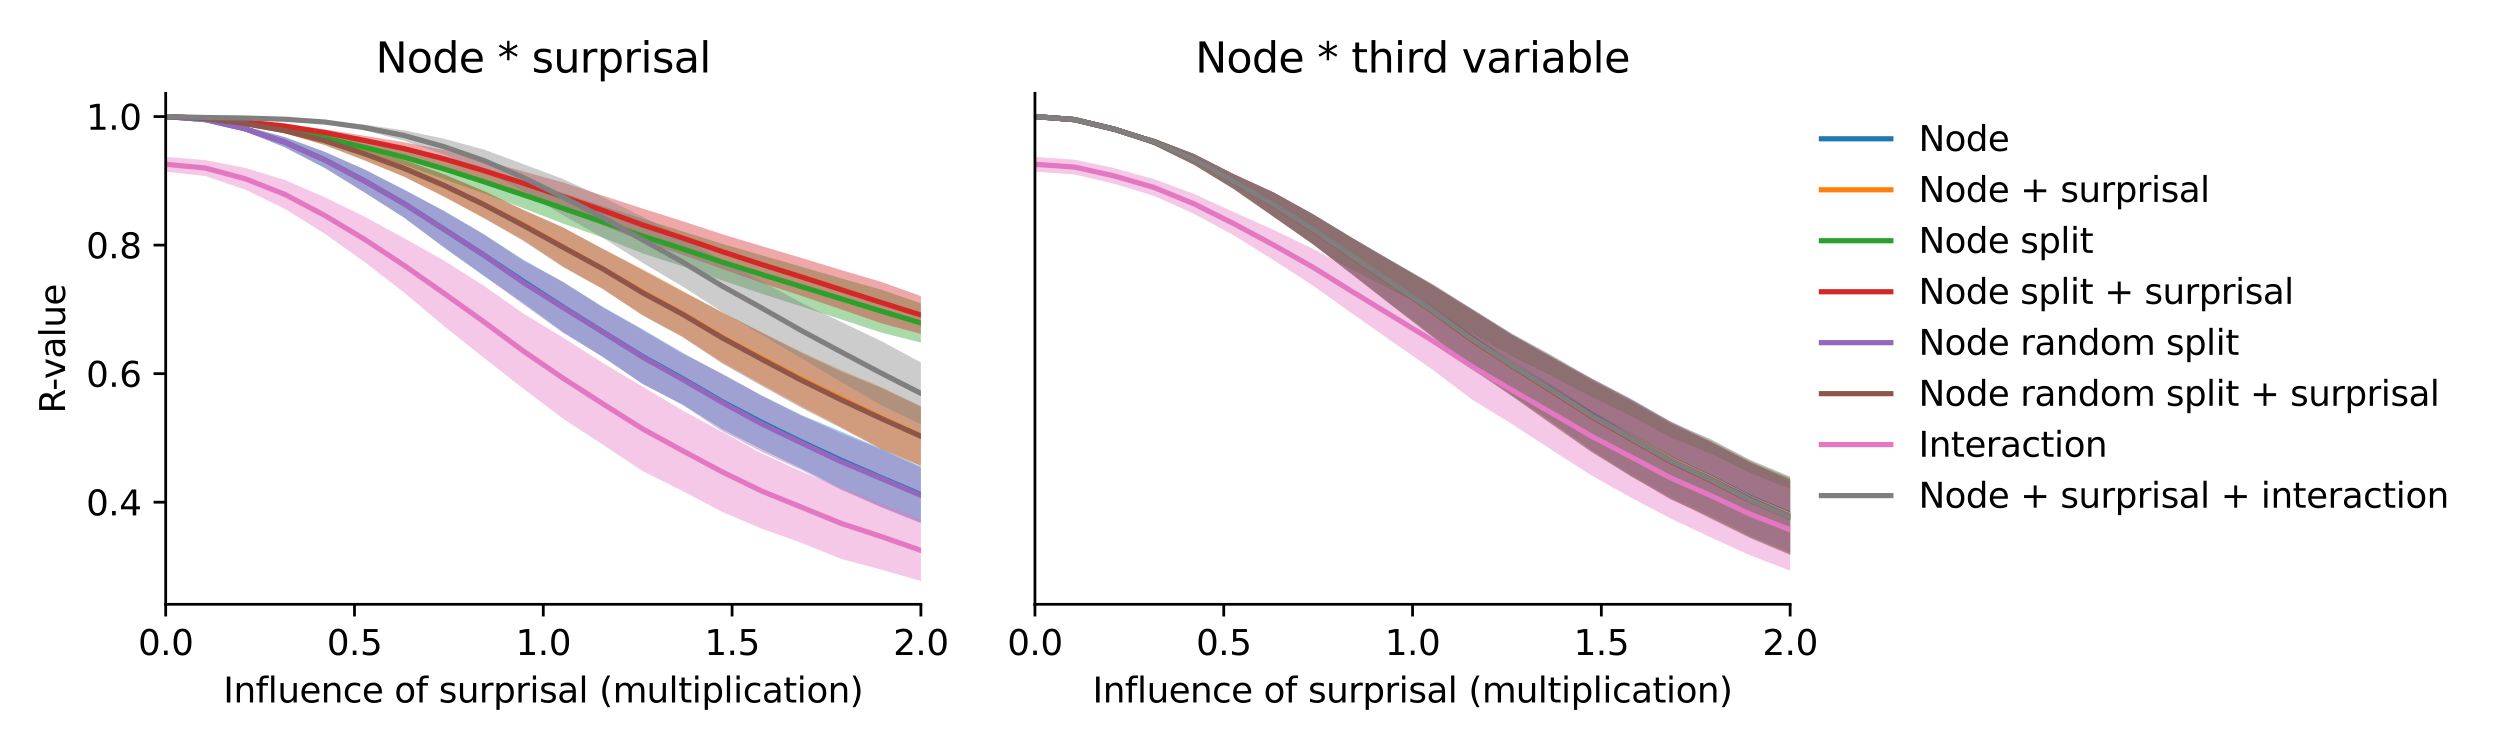 <?xml version="1.0" encoding="utf-8" standalone="no"?>
<!DOCTYPE svg PUBLIC "-//W3C//DTD SVG 1.1//EN"
  "http://www.w3.org/Graphics/SVG/1.1/DTD/svg11.dtd">
<svg xmlns:xlink="http://www.w3.org/1999/xlink" width="720pt" height="216pt" viewBox="0 0 720 216" xmlns="http://www.w3.org/2000/svg" version="1.1">
 <defs>
  <style type="text/css">*{stroke-linejoin: round; stroke-linecap: butt}</style>
 </defs>
 <g id="figure_1">
  <g id="patch_1">
   <path d="M 0 216 
L 720 216 
L 720 0 
L 0 0 
z
" style="fill: #ffffff"/>
  </g>
  <g id="axes_1">
   <g id="patch_2">
    <path d="M 47.72 174.04 
L 265.215 174.04 
L 265.215 26.88 
L 47.72 26.88 
z
" style="fill: #ffffff"/>
   </g>
   <g id="PolyCollection_1">
    <path d="M 47.72 33.569 
L 47.72 33.569 
L 59.167 34.631 
L 70.614 37.827 
L 82.061 42.418 
L 93.508 48.34 
L 104.956 55.369 
L 116.403 62.701 
L 127.85 71.299 
L 139.297 79.437 
L 150.744 87.294 
L 162.191 95.678 
L 173.638 102.835 
L 185.085 110.544 
L 196.532 116.477 
L 207.979 123.581 
L 219.427 129.435 
L 230.874 134.984 
L 242.321 140.848 
L 253.768 145.932 
L 265.215 150.58 
L 265.215 134.323 
L 265.215 134.323 
L 253.768 129.198 
L 242.321 124.317 
L 230.874 119.543 
L 219.427 113.896 
L 207.979 107.769 
L 196.532 101.544 
L 185.085 94.826 
L 173.638 88.404 
L 162.191 81.212 
L 150.744 74.803 
L 139.297 67.428 
L 127.85 60.699 
L 116.403 54.61 
L 104.956 48.79 
L 93.508 43.708 
L 82.061 39.494 
L 70.614 36.397 
L 59.167 34.268 
L 47.72 33.569 
z
" clip-path="url(#pba4faa1ea0)" style="fill: #1f77b4; fill-opacity: 0.4"/>
   </g>
   <g id="PolyCollection_2">
    <path d="M 47.72 33.569 
L 47.72 33.569 
L 59.167 34.268 
L 70.614 35.968 
L 82.061 38.393 
L 93.508 41.777 
L 104.956 46.131 
L 116.403 50.899 
L 127.85 56.711 
L 139.297 62.778 
L 150.744 69.112 
L 162.191 76.754 
L 173.638 83.252 
L 185.085 90.716 
L 196.532 96.975 
L 207.979 104.328 
L 219.427 110.722 
L 230.874 117.011 
L 242.321 123.043 
L 253.768 129.197 
L 265.215 134.206 
L 265.215 116.954 
L 265.215 116.954 
L 253.768 111.459 
L 242.321 106.598 
L 230.874 101.394 
L 219.427 95.719 
L 207.979 89.952 
L 196.532 83.697 
L 185.085 77.519 
L 173.638 71.686 
L 162.191 65.491 
L 150.744 60.428 
L 139.297 54.951 
L 127.85 50.176 
L 116.403 46.028 
L 104.956 42.348 
L 93.508 39.213 
L 82.061 36.853 
L 70.614 35.226 
L 59.167 34.023 
L 47.72 33.569 
z
" clip-path="url(#pba4faa1ea0)" style="fill: #ff7f0e; fill-opacity: 0.4"/>
   </g>
   <g id="PolyCollection_3">
    <path d="M 47.72 33.569 
L 47.72 33.569 
L 59.167 34.382 
L 70.614 35.924 
L 82.061 38.08 
L 93.508 40.861 
L 104.956 44.104 
L 116.403 47.505 
L 127.85 51.611 
L 139.297 55.695 
L 150.744 59.975 
L 162.191 64.399 
L 173.638 68.448 
L 185.085 72.984 
L 196.532 76.683 
L 207.979 80.754 
L 219.427 84.625 
L 230.874 88.285 
L 242.321 91.993 
L 253.768 95.778 
L 265.215 98.676 
L 265.215 87.348 
L 265.215 87.348 
L 253.768 83.416 
L 242.321 80.19 
L 230.874 76.85 
L 219.427 73.527 
L 207.979 70.215 
L 196.532 66.628 
L 185.085 62.994 
L 173.638 59.368 
L 162.191 55.611 
L 150.744 52.268 
L 139.297 48.944 
L 127.85 45.664 
L 116.403 43.035 
L 104.956 40.776 
L 93.508 38.532 
L 82.061 36.38 
L 70.614 35.158 
L 59.167 34.141 
L 47.72 33.569 
z
" clip-path="url(#pba4faa1ea0)" style="fill: #2ca02c; fill-opacity: 0.4"/>
   </g>
   <g id="PolyCollection_4">
    <path d="M 47.72 33.57 
L 47.72 33.57 
L 59.167 34.226 
L 70.614 35.379 
L 82.061 36.943 
L 93.508 39.13 
L 104.956 41.796 
L 116.403 44.647 
L 127.85 48.304 
L 139.297 52.032 
L 150.744 56.158 
L 162.191 60.768 
L 173.638 64.886 
L 185.085 69.515 
L 196.532 73.39 
L 207.979 77.472 
L 219.427 81.494 
L 230.874 85.243 
L 242.321 89.13 
L 253.768 93.09 
L 265.215 96.18 
L 265.215 85.272 
L 265.215 85.272 
L 253.768 81.172 
L 242.321 77.798 
L 230.874 74.311 
L 219.427 70.902 
L 207.979 67.449 
L 196.532 63.694 
L 185.085 60.069 
L 173.638 56.355 
L 162.191 52.545 
L 150.744 49.366 
L 139.297 46.248 
L 127.85 43.202 
L 116.403 40.976 
L 104.956 39.103 
L 93.508 37.239 
L 82.061 35.669 
L 70.614 34.79 
L 59.167 34.012 
L 47.72 33.57 
z
" clip-path="url(#pba4faa1ea0)" style="fill: #d62728; fill-opacity: 0.4"/>
   </g>
   <g id="PolyCollection_5">
    <path d="M 47.72 33.569 
L 47.72 33.569 
L 59.167 34.633 
L 70.614 37.81 
L 82.061 42.469 
L 93.508 48.396 
L 104.956 55.44 
L 116.403 62.697 
L 127.85 71.165 
L 139.297 79.337 
L 150.744 87.687 
L 162.191 95.887 
L 173.638 102.763 
L 185.085 110.614 
L 196.532 116.61 
L 207.979 124.18 
L 219.427 130.163 
L 230.874 135.414 
L 242.321 141.129 
L 253.768 146.139 
L 265.215 150.678 
L 265.215 134.67 
L 265.215 134.67 
L 253.768 129.452 
L 242.321 124.865 
L 230.874 119.784 
L 219.427 114.059 
L 207.979 107.606 
L 196.532 101.889 
L 185.085 95.103 
L 173.638 88.525 
L 162.191 81.265 
L 150.744 75.099 
L 139.297 67.493 
L 127.85 60.825 
L 116.403 54.71 
L 104.956 48.808 
L 93.508 43.764 
L 82.061 39.514 
L 70.614 36.416 
L 59.167 34.269 
L 47.72 33.569 
z
" clip-path="url(#pba4faa1ea0)" style="fill: #9467bd; fill-opacity: 0.4"/>
   </g>
   <g id="PolyCollection_6">
    <path d="M 47.72 33.57 
L 47.72 33.57 
L 59.167 34.269 
L 70.614 35.961 
L 82.061 38.403 
L 93.508 41.803 
L 104.956 46.212 
L 116.403 50.92 
L 127.85 56.57 
L 139.297 62.788 
L 150.744 69.406 
L 162.191 76.955 
L 173.638 83.235 
L 185.085 90.889 
L 196.532 97.041 
L 207.979 104.672 
L 219.427 111.155 
L 230.874 117.477 
L 242.321 123.34 
L 253.768 129.387 
L 265.215 134.165 
L 265.215 117.138 
L 265.215 117.138 
L 253.768 111.678 
L 242.321 107.027 
L 230.874 101.632 
L 219.427 95.829 
L 207.979 89.917 
L 196.532 83.927 
L 185.085 77.783 
L 173.638 71.68 
L 162.191 65.53 
L 150.744 60.483 
L 139.297 55.017 
L 127.85 50.197 
L 116.403 46.089 
L 104.956 42.362 
L 93.508 39.218 
L 82.061 36.877 
L 70.614 35.242 
L 59.167 34.025 
L 47.72 33.57 
z
" clip-path="url(#pba4faa1ea0)" style="fill: #8c564b; fill-opacity: 0.4"/>
   </g>
   <g id="PolyCollection_7">
    <path d="M 47.72 45.189 
L 47.72 49.448 
L 59.167 50.706 
L 70.614 54.607 
L 82.061 60.149 
L 93.508 67.291 
L 104.956 75.437 
L 116.403 84.273 
L 127.85 93.912 
L 139.297 103.003 
L 150.744 111.959 
L 162.191 120.616 
L 173.638 128.08 
L 185.085 135.682 
L 196.532 141.386 
L 207.979 147.403 
L 219.427 152.275 
L 230.874 156.364 
L 242.321 160.998 
L 253.768 164.022 
L 265.215 167.351 
L 265.215 149.691 
L 265.215 149.691 
L 253.768 145.008 
L 242.321 140.527 
L 230.874 135.827 
L 219.427 130.647 
L 207.979 124.395 
L 196.532 118.178 
L 185.085 111.372 
L 173.638 104.543 
L 162.191 97.276 
L 150.744 90.296 
L 139.297 82.281 
L 127.85 75.017 
L 116.403 68.623 
L 104.956 62.373 
L 93.508 56.8 
L 82.061 51.844 
L 70.614 48.366 
L 59.167 46.111 
L 47.72 45.189 
z
" clip-path="url(#pba4faa1ea0)" style="fill: #e377c2; fill-opacity: 0.4"/>
   </g>
   <g id="PolyCollection_8">
    <path d="M 47.72 33.569 
L 47.72 33.57 
L 59.167 33.877 
L 70.614 34.031 
L 82.061 34.512 
L 93.508 35.506 
L 104.956 37.573 
L 116.403 40.527 
L 127.85 44.537 
L 139.297 49.394 
L 150.744 54.996 
L 162.191 61.994 
L 173.638 68.489 
L 185.085 75.714 
L 196.532 82.494 
L 207.979 89.845 
L 219.427 96.467 
L 230.874 103.245 
L 242.321 110.041 
L 253.768 116.714 
L 265.215 122.197 
L 265.215 104.394 
L 265.215 104.394 
L 253.768 98.203 
L 242.321 92.761 
L 230.874 87.263 
L 219.427 81.001 
L 207.979 74.944 
L 196.532 68.379 
L 185.085 62.459 
L 173.638 56.8 
L 162.191 51.573 
L 150.744 47.281 
L 139.297 43.053 
L 127.85 39.958 
L 116.403 37.544 
L 104.956 35.916 
L 93.508 34.786 
L 82.061 34.168 
L 70.614 33.951 
L 59.167 33.808 
L 47.72 33.569 
z
" clip-path="url(#pba4faa1ea0)" style="fill: #7f7f7f; fill-opacity: 0.4"/>
   </g>
   <g id="matplotlib.axis_1">
    <g id="xtick_1">
     <g id="line2d_1">
      <defs>
       <path id="m313b453e1c" d="M 0 0 
L 0 3.5 
" style="stroke: #000000; stroke-width: 0.8"/>
      </defs>
      <g>
       <use xlink:href="#m313b453e1c" x="47.72" y="174.04" style="stroke: #000000; stroke-width: 0.8"/>
      </g>
     </g>
     <g id="text_1">
      <!-- 0.0 -->
      <g transform="translate(39.768 188.638)scale(0.1 -0.1)">
       <defs>
        <path id="DejaVuSans-30" d="M 2034 4250 
Q 1547 4250 1301 3770 
Q 1056 3291 1056 2328 
Q 1056 1369 1301 889 
Q 1547 409 2034 409 
Q 2525 409 2770 889 
Q 3016 1369 3016 2328 
Q 3016 3291 2770 3770 
Q 2525 4250 2034 4250 
z
M 2034 4750 
Q 2819 4750 3233 4129 
Q 3647 3509 3647 2328 
Q 3647 1150 3233 529 
Q 2819 -91 2034 -91 
Q 1250 -91 836 529 
Q 422 1150 422 2328 
Q 422 3509 836 4129 
Q 1250 4750 2034 4750 
z
" transform="scale(0.016)"/>
        <path id="DejaVuSans-2e" d="M 684 794 
L 1344 794 
L 1344 0 
L 684 0 
L 684 794 
z
" transform="scale(0.016)"/>
       </defs>
       <use xlink:href="#DejaVuSans-30"/>
       <use xlink:href="#DejaVuSans-2e" x="63.623"/>
       <use xlink:href="#DejaVuSans-30" x="95.41"/>
      </g>
     </g>
    </g>
    <g id="xtick_2">
     <g id="line2d_2">
      <g>
       <use xlink:href="#m313b453e1c" x="102.094" y="174.04" style="stroke: #000000; stroke-width: 0.8"/>
      </g>
     </g>
     <g id="text_2">
      <!-- 0.5 -->
      <g transform="translate(94.142 188.638)scale(0.1 -0.1)">
       <defs>
        <path id="DejaVuSans-35" d="M 691 4666 
L 3169 4666 
L 3169 4134 
L 1269 4134 
L 1269 2991 
Q 1406 3038 1543 3061 
Q 1681 3084 1819 3084 
Q 2600 3084 3056 2656 
Q 3513 2228 3513 1497 
Q 3513 744 3044 326 
Q 2575 -91 1722 -91 
Q 1428 -91 1123 -41 
Q 819 9 494 109 
L 494 744 
Q 775 591 1075 516 
Q 1375 441 1709 441 
Q 2250 441 2565 725 
Q 2881 1009 2881 1497 
Q 2881 1984 2565 2268 
Q 2250 2553 1709 2553 
Q 1456 2553 1204 2497 
Q 953 2441 691 2322 
L 691 4666 
z
" transform="scale(0.016)"/>
       </defs>
       <use xlink:href="#DejaVuSans-30"/>
       <use xlink:href="#DejaVuSans-2e" x="63.623"/>
       <use xlink:href="#DejaVuSans-35" x="95.41"/>
      </g>
     </g>
    </g>
    <g id="xtick_3">
     <g id="line2d_3">
      <g>
       <use xlink:href="#m313b453e1c" x="156.468" y="174.04" style="stroke: #000000; stroke-width: 0.8"/>
      </g>
     </g>
     <g id="text_3">
      <!-- 1.0 -->
      <g transform="translate(148.516 188.638)scale(0.1 -0.1)">
       <defs>
        <path id="DejaVuSans-31" d="M 794 531 
L 1825 531 
L 1825 4091 
L 703 3866 
L 703 4441 
L 1819 4666 
L 2450 4666 
L 2450 531 
L 3481 531 
L 3481 0 
L 794 0 
L 794 531 
z
" transform="scale(0.016)"/>
       </defs>
       <use xlink:href="#DejaVuSans-31"/>
       <use xlink:href="#DejaVuSans-2e" x="63.623"/>
       <use xlink:href="#DejaVuSans-30" x="95.41"/>
      </g>
     </g>
    </g>
    <g id="xtick_4">
     <g id="line2d_4">
      <g>
       <use xlink:href="#m313b453e1c" x="210.841" y="174.04" style="stroke: #000000; stroke-width: 0.8"/>
      </g>
     </g>
     <g id="text_4">
      <!-- 1.5 -->
      <g transform="translate(202.89 188.638)scale(0.1 -0.1)">
       <use xlink:href="#DejaVuSans-31"/>
       <use xlink:href="#DejaVuSans-2e" x="63.623"/>
       <use xlink:href="#DejaVuSans-35" x="95.41"/>
      </g>
     </g>
    </g>
    <g id="xtick_5">
     <g id="line2d_5">
      <g>
       <use xlink:href="#m313b453e1c" x="265.215" y="174.04" style="stroke: #000000; stroke-width: 0.8"/>
      </g>
     </g>
     <g id="text_5">
      <!-- 2.0 -->
      <g transform="translate(257.263 188.638)scale(0.1 -0.1)">
       <defs>
        <path id="DejaVuSans-32" d="M 1228 531 
L 3431 531 
L 3431 0 
L 469 0 
L 469 531 
Q 828 903 1448 1529 
Q 2069 2156 2228 2338 
Q 2531 2678 2651 2914 
Q 2772 3150 2772 3378 
Q 2772 3750 2511 3984 
Q 2250 4219 1831 4219 
Q 1534 4219 1204 4116 
Q 875 4013 500 3803 
L 500 4441 
Q 881 4594 1212 4672 
Q 1544 4750 1819 4750 
Q 2544 4750 2975 4387 
Q 3406 4025 3406 3419 
Q 3406 3131 3298 2873 
Q 3191 2616 2906 2266 
Q 2828 2175 2409 1742 
Q 1991 1309 1228 531 
z
" transform="scale(0.016)"/>
       </defs>
       <use xlink:href="#DejaVuSans-32"/>
       <use xlink:href="#DejaVuSans-2e" x="63.623"/>
       <use xlink:href="#DejaVuSans-30" x="95.41"/>
      </g>
     </g>
    </g>
    <g id="text_6">
     <!-- Influence of surprisal (multiplication) -->
     <g transform="translate(64.321 202.317)scale(0.1 -0.1)">
      <defs>
       <path id="DejaVuSans-49" d="M 628 4666 
L 1259 4666 
L 1259 0 
L 628 0 
L 628 4666 
z
" transform="scale(0.016)"/>
       <path id="DejaVuSans-6e" d="M 3513 2113 
L 3513 0 
L 2938 0 
L 2938 2094 
Q 2938 2591 2744 2837 
Q 2550 3084 2163 3084 
Q 1697 3084 1428 2787 
Q 1159 2491 1159 1978 
L 1159 0 
L 581 0 
L 581 3500 
L 1159 3500 
L 1159 2956 
Q 1366 3272 1645 3428 
Q 1925 3584 2291 3584 
Q 2894 3584 3203 3211 
Q 3513 2838 3513 2113 
z
" transform="scale(0.016)"/>
       <path id="DejaVuSans-66" d="M 2375 4863 
L 2375 4384 
L 1825 4384 
Q 1516 4384 1395 4259 
Q 1275 4134 1275 3809 
L 1275 3500 
L 2222 3500 
L 2222 3053 
L 1275 3053 
L 1275 0 
L 697 0 
L 697 3053 
L 147 3053 
L 147 3500 
L 697 3500 
L 697 3744 
Q 697 4328 969 4595 
Q 1241 4863 1831 4863 
L 2375 4863 
z
" transform="scale(0.016)"/>
       <path id="DejaVuSans-6c" d="M 603 4863 
L 1178 4863 
L 1178 0 
L 603 0 
L 603 4863 
z
" transform="scale(0.016)"/>
       <path id="DejaVuSans-75" d="M 544 1381 
L 544 3500 
L 1119 3500 
L 1119 1403 
Q 1119 906 1312 657 
Q 1506 409 1894 409 
Q 2359 409 2629 706 
Q 2900 1003 2900 1516 
L 2900 3500 
L 3475 3500 
L 3475 0 
L 2900 0 
L 2900 538 
Q 2691 219 2414 64 
Q 2138 -91 1772 -91 
Q 1169 -91 856 284 
Q 544 659 544 1381 
z
M 1991 3584 
L 1991 3584 
z
" transform="scale(0.016)"/>
       <path id="DejaVuSans-65" d="M 3597 1894 
L 3597 1613 
L 953 1613 
Q 991 1019 1311 708 
Q 1631 397 2203 397 
Q 2534 397 2845 478 
Q 3156 559 3463 722 
L 3463 178 
Q 3153 47 2828 -22 
Q 2503 -91 2169 -91 
Q 1331 -91 842 396 
Q 353 884 353 1716 
Q 353 2575 817 3079 
Q 1281 3584 2069 3584 
Q 2775 3584 3186 3129 
Q 3597 2675 3597 1894 
z
M 3022 2063 
Q 3016 2534 2758 2815 
Q 2500 3097 2075 3097 
Q 1594 3097 1305 2825 
Q 1016 2553 972 2059 
L 3022 2063 
z
" transform="scale(0.016)"/>
       <path id="DejaVuSans-63" d="M 3122 3366 
L 3122 2828 
Q 2878 2963 2633 3030 
Q 2388 3097 2138 3097 
Q 1578 3097 1268 2742 
Q 959 2388 959 1747 
Q 959 1106 1268 751 
Q 1578 397 2138 397 
Q 2388 397 2633 464 
Q 2878 531 3122 666 
L 3122 134 
Q 2881 22 2623 -34 
Q 2366 -91 2075 -91 
Q 1284 -91 818 406 
Q 353 903 353 1747 
Q 353 2603 823 3093 
Q 1294 3584 2113 3584 
Q 2378 3584 2631 3529 
Q 2884 3475 3122 3366 
z
" transform="scale(0.016)"/>
       <path id="DejaVuSans-20" transform="scale(0.016)"/>
       <path id="DejaVuSans-6f" d="M 1959 3097 
Q 1497 3097 1228 2736 
Q 959 2375 959 1747 
Q 959 1119 1226 758 
Q 1494 397 1959 397 
Q 2419 397 2687 759 
Q 2956 1122 2956 1747 
Q 2956 2369 2687 2733 
Q 2419 3097 1959 3097 
z
M 1959 3584 
Q 2709 3584 3137 3096 
Q 3566 2609 3566 1747 
Q 3566 888 3137 398 
Q 2709 -91 1959 -91 
Q 1206 -91 779 398 
Q 353 888 353 1747 
Q 353 2609 779 3096 
Q 1206 3584 1959 3584 
z
" transform="scale(0.016)"/>
       <path id="DejaVuSans-73" d="M 2834 3397 
L 2834 2853 
Q 2591 2978 2328 3040 
Q 2066 3103 1784 3103 
Q 1356 3103 1142 2972 
Q 928 2841 928 2578 
Q 928 2378 1081 2264 
Q 1234 2150 1697 2047 
L 1894 2003 
Q 2506 1872 2764 1633 
Q 3022 1394 3022 966 
Q 3022 478 2636 193 
Q 2250 -91 1575 -91 
Q 1294 -91 989 -36 
Q 684 19 347 128 
L 347 722 
Q 666 556 975 473 
Q 1284 391 1588 391 
Q 1994 391 2212 530 
Q 2431 669 2431 922 
Q 2431 1156 2273 1281 
Q 2116 1406 1581 1522 
L 1381 1569 
Q 847 1681 609 1914 
Q 372 2147 372 2553 
Q 372 3047 722 3315 
Q 1072 3584 1716 3584 
Q 2034 3584 2315 3537 
Q 2597 3491 2834 3397 
z
" transform="scale(0.016)"/>
       <path id="DejaVuSans-72" d="M 2631 2963 
Q 2534 3019 2420 3045 
Q 2306 3072 2169 3072 
Q 1681 3072 1420 2755 
Q 1159 2438 1159 1844 
L 1159 0 
L 581 0 
L 581 3500 
L 1159 3500 
L 1159 2956 
Q 1341 3275 1631 3429 
Q 1922 3584 2338 3584 
Q 2397 3584 2469 3576 
Q 2541 3569 2628 3553 
L 2631 2963 
z
" transform="scale(0.016)"/>
       <path id="DejaVuSans-70" d="M 1159 525 
L 1159 -1331 
L 581 -1331 
L 581 3500 
L 1159 3500 
L 1159 2969 
Q 1341 3281 1617 3432 
Q 1894 3584 2278 3584 
Q 2916 3584 3314 3078 
Q 3713 2572 3713 1747 
Q 3713 922 3314 415 
Q 2916 -91 2278 -91 
Q 1894 -91 1617 61 
Q 1341 213 1159 525 
z
M 3116 1747 
Q 3116 2381 2855 2742 
Q 2594 3103 2138 3103 
Q 1681 3103 1420 2742 
Q 1159 2381 1159 1747 
Q 1159 1113 1420 752 
Q 1681 391 2138 391 
Q 2594 391 2855 752 
Q 3116 1113 3116 1747 
z
" transform="scale(0.016)"/>
       <path id="DejaVuSans-69" d="M 603 3500 
L 1178 3500 
L 1178 0 
L 603 0 
L 603 3500 
z
M 603 4863 
L 1178 4863 
L 1178 4134 
L 603 4134 
L 603 4863 
z
" transform="scale(0.016)"/>
       <path id="DejaVuSans-61" d="M 2194 1759 
Q 1497 1759 1228 1600 
Q 959 1441 959 1056 
Q 959 750 1161 570 
Q 1363 391 1709 391 
Q 2188 391 2477 730 
Q 2766 1069 2766 1631 
L 2766 1759 
L 2194 1759 
z
M 3341 1997 
L 3341 0 
L 2766 0 
L 2766 531 
Q 2569 213 2275 61 
Q 1981 -91 1556 -91 
Q 1019 -91 701 211 
Q 384 513 384 1019 
Q 384 1609 779 1909 
Q 1175 2209 1959 2209 
L 2766 2209 
L 2766 2266 
Q 2766 2663 2505 2880 
Q 2244 3097 1772 3097 
Q 1472 3097 1187 3025 
Q 903 2953 641 2809 
L 641 3341 
Q 956 3463 1253 3523 
Q 1550 3584 1831 3584 
Q 2591 3584 2966 3190 
Q 3341 2797 3341 1997 
z
" transform="scale(0.016)"/>
       <path id="DejaVuSans-28" d="M 1984 4856 
Q 1566 4138 1362 3434 
Q 1159 2731 1159 2009 
Q 1159 1288 1364 580 
Q 1569 -128 1984 -844 
L 1484 -844 
Q 1016 -109 783 600 
Q 550 1309 550 2009 
Q 550 2706 781 3412 
Q 1013 4119 1484 4856 
L 1984 4856 
z
" transform="scale(0.016)"/>
       <path id="DejaVuSans-6d" d="M 3328 2828 
Q 3544 3216 3844 3400 
Q 4144 3584 4550 3584 
Q 5097 3584 5394 3201 
Q 5691 2819 5691 2113 
L 5691 0 
L 5113 0 
L 5113 2094 
Q 5113 2597 4934 2840 
Q 4756 3084 4391 3084 
Q 3944 3084 3684 2787 
Q 3425 2491 3425 1978 
L 3425 0 
L 2847 0 
L 2847 2094 
Q 2847 2600 2669 2842 
Q 2491 3084 2119 3084 
Q 1678 3084 1418 2786 
Q 1159 2488 1159 1978 
L 1159 0 
L 581 0 
L 581 3500 
L 1159 3500 
L 1159 2956 
Q 1356 3278 1631 3431 
Q 1906 3584 2284 3584 
Q 2666 3584 2933 3390 
Q 3200 3197 3328 2828 
z
" transform="scale(0.016)"/>
       <path id="DejaVuSans-74" d="M 1172 4494 
L 1172 3500 
L 2356 3500 
L 2356 3053 
L 1172 3053 
L 1172 1153 
Q 1172 725 1289 603 
Q 1406 481 1766 481 
L 2356 481 
L 2356 0 
L 1766 0 
Q 1100 0 847 248 
Q 594 497 594 1153 
L 594 3053 
L 172 3053 
L 172 3500 
L 594 3500 
L 594 4494 
L 1172 4494 
z
" transform="scale(0.016)"/>
       <path id="DejaVuSans-29" d="M 513 4856 
L 1013 4856 
Q 1481 4119 1714 3412 
Q 1947 2706 1947 2009 
Q 1947 1309 1714 600 
Q 1481 -109 1013 -844 
L 513 -844 
Q 928 -128 1133 580 
Q 1338 1288 1338 2009 
Q 1338 2731 1133 3434 
Q 928 4138 513 4856 
z
" transform="scale(0.016)"/>
      </defs>
      <use xlink:href="#DejaVuSans-49"/>
      <use xlink:href="#DejaVuSans-6e" x="29.492"/>
      <use xlink:href="#DejaVuSans-66" x="92.871"/>
      <use xlink:href="#DejaVuSans-6c" x="128.076"/>
      <use xlink:href="#DejaVuSans-75" x="155.859"/>
      <use xlink:href="#DejaVuSans-65" x="219.238"/>
      <use xlink:href="#DejaVuSans-6e" x="280.762"/>
      <use xlink:href="#DejaVuSans-63" x="344.141"/>
      <use xlink:href="#DejaVuSans-65" x="399.121"/>
      <use xlink:href="#DejaVuSans-20" x="460.645"/>
      <use xlink:href="#DejaVuSans-6f" x="492.432"/>
      <use xlink:href="#DejaVuSans-66" x="553.613"/>
      <use xlink:href="#DejaVuSans-20" x="588.818"/>
      <use xlink:href="#DejaVuSans-73" x="620.605"/>
      <use xlink:href="#DejaVuSans-75" x="672.705"/>
      <use xlink:href="#DejaVuSans-72" x="736.084"/>
      <use xlink:href="#DejaVuSans-70" x="777.197"/>
      <use xlink:href="#DejaVuSans-72" x="840.674"/>
      <use xlink:href="#DejaVuSans-69" x="881.787"/>
      <use xlink:href="#DejaVuSans-73" x="909.57"/>
      <use xlink:href="#DejaVuSans-61" x="961.67"/>
      <use xlink:href="#DejaVuSans-6c" x="1022.949"/>
      <use xlink:href="#DejaVuSans-20" x="1050.732"/>
      <use xlink:href="#DejaVuSans-28" x="1082.52"/>
      <use xlink:href="#DejaVuSans-6d" x="1121.533"/>
      <use xlink:href="#DejaVuSans-75" x="1218.945"/>
      <use xlink:href="#DejaVuSans-6c" x="1282.324"/>
      <use xlink:href="#DejaVuSans-74" x="1310.107"/>
      <use xlink:href="#DejaVuSans-69" x="1349.316"/>
      <use xlink:href="#DejaVuSans-70" x="1377.1"/>
      <use xlink:href="#DejaVuSans-6c" x="1440.576"/>
      <use xlink:href="#DejaVuSans-69" x="1468.359"/>
      <use xlink:href="#DejaVuSans-63" x="1496.143"/>
      <use xlink:href="#DejaVuSans-61" x="1551.123"/>
      <use xlink:href="#DejaVuSans-74" x="1612.402"/>
      <use xlink:href="#DejaVuSans-69" x="1651.611"/>
      <use xlink:href="#DejaVuSans-6f" x="1679.395"/>
      <use xlink:href="#DejaVuSans-6e" x="1740.576"/>
      <use xlink:href="#DejaVuSans-29" x="1803.955"/>
     </g>
    </g>
   </g>
   <g id="matplotlib.axis_2">
    <g id="ytick_1">
     <g id="line2d_6">
      <defs>
       <path id="m709d5e0644" d="M 0 0 
L -3.5 0 
" style="stroke: #000000; stroke-width: 0.8"/>
      </defs>
      <g>
       <use xlink:href="#m709d5e0644" x="47.72" y="144.632" style="stroke: #000000; stroke-width: 0.8"/>
      </g>
     </g>
     <g id="text_7">
      <!-- 0.4 -->
      <g transform="translate(24.817 148.431)scale(0.1 -0.1)">
       <defs>
        <path id="DejaVuSans-34" d="M 2419 4116 
L 825 1625 
L 2419 1625 
L 2419 4116 
z
M 2253 4666 
L 3047 4666 
L 3047 1625 
L 3713 1625 
L 3713 1100 
L 3047 1100 
L 3047 0 
L 2419 0 
L 2419 1100 
L 313 1100 
L 313 1709 
L 2253 4666 
z
" transform="scale(0.016)"/>
       </defs>
       <use xlink:href="#DejaVuSans-30"/>
       <use xlink:href="#DejaVuSans-2e" x="63.623"/>
       <use xlink:href="#DejaVuSans-34" x="95.41"/>
      </g>
     </g>
    </g>
    <g id="ytick_2">
     <g id="line2d_7">
      <g>
       <use xlink:href="#m709d5e0644" x="47.72" y="107.611" style="stroke: #000000; stroke-width: 0.8"/>
      </g>
     </g>
     <g id="text_8">
      <!-- 0.6 -->
      <g transform="translate(24.817 111.41)scale(0.1 -0.1)">
       <defs>
        <path id="DejaVuSans-36" d="M 2113 2584 
Q 1688 2584 1439 2293 
Q 1191 2003 1191 1497 
Q 1191 994 1439 701 
Q 1688 409 2113 409 
Q 2538 409 2786 701 
Q 3034 994 3034 1497 
Q 3034 2003 2786 2293 
Q 2538 2584 2113 2584 
z
M 3366 4563 
L 3366 3988 
Q 3128 4100 2886 4159 
Q 2644 4219 2406 4219 
Q 1781 4219 1451 3797 
Q 1122 3375 1075 2522 
Q 1259 2794 1537 2939 
Q 1816 3084 2150 3084 
Q 2853 3084 3261 2657 
Q 3669 2231 3669 1497 
Q 3669 778 3244 343 
Q 2819 -91 2113 -91 
Q 1303 -91 875 529 
Q 447 1150 447 2328 
Q 447 3434 972 4092 
Q 1497 4750 2381 4750 
Q 2619 4750 2861 4703 
Q 3103 4656 3366 4563 
z
" transform="scale(0.016)"/>
       </defs>
       <use xlink:href="#DejaVuSans-30"/>
       <use xlink:href="#DejaVuSans-2e" x="63.623"/>
       <use xlink:href="#DejaVuSans-36" x="95.41"/>
      </g>
     </g>
    </g>
    <g id="ytick_3">
     <g id="line2d_8">
      <g>
       <use xlink:href="#m709d5e0644" x="47.72" y="70.59" style="stroke: #000000; stroke-width: 0.8"/>
      </g>
     </g>
     <g id="text_9">
      <!-- 0.8 -->
      <g transform="translate(24.817 74.389)scale(0.1 -0.1)">
       <defs>
        <path id="DejaVuSans-38" d="M 2034 2216 
Q 1584 2216 1326 1975 
Q 1069 1734 1069 1313 
Q 1069 891 1326 650 
Q 1584 409 2034 409 
Q 2484 409 2743 651 
Q 3003 894 3003 1313 
Q 3003 1734 2745 1975 
Q 2488 2216 2034 2216 
z
M 1403 2484 
Q 997 2584 770 2862 
Q 544 3141 544 3541 
Q 544 4100 942 4425 
Q 1341 4750 2034 4750 
Q 2731 4750 3128 4425 
Q 3525 4100 3525 3541 
Q 3525 3141 3298 2862 
Q 3072 2584 2669 2484 
Q 3125 2378 3379 2068 
Q 3634 1759 3634 1313 
Q 3634 634 3220 271 
Q 2806 -91 2034 -91 
Q 1263 -91 848 271 
Q 434 634 434 1313 
Q 434 1759 690 2068 
Q 947 2378 1403 2484 
z
M 1172 3481 
Q 1172 3119 1398 2916 
Q 1625 2713 2034 2713 
Q 2441 2713 2670 2916 
Q 2900 3119 2900 3481 
Q 2900 3844 2670 4047 
Q 2441 4250 2034 4250 
Q 1625 4250 1398 4047 
Q 1172 3844 1172 3481 
z
" transform="scale(0.016)"/>
       </defs>
       <use xlink:href="#DejaVuSans-30"/>
       <use xlink:href="#DejaVuSans-2e" x="63.623"/>
       <use xlink:href="#DejaVuSans-38" x="95.41"/>
      </g>
     </g>
    </g>
    <g id="ytick_4">
     <g id="line2d_9">
      <g>
       <use xlink:href="#m709d5e0644" x="47.72" y="33.569" style="stroke: #000000; stroke-width: 0.8"/>
      </g>
     </g>
     <g id="text_10">
      <!-- 1.0 -->
      <g transform="translate(24.817 37.368)scale(0.1 -0.1)">
       <use xlink:href="#DejaVuSans-31"/>
       <use xlink:href="#DejaVuSans-2e" x="63.623"/>
       <use xlink:href="#DejaVuSans-30" x="95.41"/>
      </g>
     </g>
    </g>
    <g id="text_11">
     <!-- R-value -->
     <g transform="translate(18.737 119.065)rotate(-90)scale(0.1 -0.1)">
      <defs>
       <path id="DejaVuSans-52" d="M 2841 2188 
Q 3044 2119 3236 1894 
Q 3428 1669 3622 1275 
L 4263 0 
L 3584 0 
L 2988 1197 
Q 2756 1666 2539 1819 
Q 2322 1972 1947 1972 
L 1259 1972 
L 1259 0 
L 628 0 
L 628 4666 
L 2053 4666 
Q 2853 4666 3247 4331 
Q 3641 3997 3641 3322 
Q 3641 2881 3436 2590 
Q 3231 2300 2841 2188 
z
M 1259 4147 
L 1259 2491 
L 2053 2491 
Q 2509 2491 2742 2702 
Q 2975 2913 2975 3322 
Q 2975 3731 2742 3939 
Q 2509 4147 2053 4147 
L 1259 4147 
z
" transform="scale(0.016)"/>
       <path id="DejaVuSans-2d" d="M 313 2009 
L 1997 2009 
L 1997 1497 
L 313 1497 
L 313 2009 
z
" transform="scale(0.016)"/>
       <path id="DejaVuSans-76" d="M 191 3500 
L 800 3500 
L 1894 563 
L 2988 3500 
L 3597 3500 
L 2284 0 
L 1503 0 
L 191 3500 
z
" transform="scale(0.016)"/>
      </defs>
      <use xlink:href="#DejaVuSans-52"/>
      <use xlink:href="#DejaVuSans-2d" x="65.482"/>
      <use xlink:href="#DejaVuSans-76" x="98.941"/>
      <use xlink:href="#DejaVuSans-61" x="158.121"/>
      <use xlink:href="#DejaVuSans-6c" x="219.4"/>
      <use xlink:href="#DejaVuSans-75" x="247.184"/>
      <use xlink:href="#DejaVuSans-65" x="310.562"/>
     </g>
    </g>
   </g>
   <g id="line2d_10">
    <path d="M 47.72 33.569 
L 59.167 34.45 
L 70.614 37.112 
L 82.061 40.956 
L 93.508 46.024 
L 104.956 52.079 
L 116.403 58.656 
L 127.85 65.999 
L 139.297 73.432 
L 150.744 81.049 
L 162.191 88.445 
L 173.638 95.619 
L 185.085 102.685 
L 196.532 109.011 
L 207.979 115.675 
L 219.427 121.665 
L 230.874 127.263 
L 242.321 132.582 
L 253.768 137.565 
L 265.215 142.452 
" clip-path="url(#pba4faa1ea0)" style="fill: none; stroke: #1f77b4; stroke-width: 1.5; stroke-linecap: square"/>
   </g>
   <g id="line2d_11">
    <path d="M 47.72 33.569 
L 59.167 34.146 
L 70.614 35.597 
L 82.061 37.623 
L 93.508 40.495 
L 104.956 44.239 
L 116.403 48.463 
L 127.85 53.444 
L 139.297 58.864 
L 150.744 64.77 
L 162.191 71.122 
L 173.638 77.469 
L 185.085 84.117 
L 196.532 90.336 
L 207.979 97.14 
L 219.427 103.221 
L 230.874 109.202 
L 242.321 114.82 
L 253.768 120.328 
L 265.215 125.58 
" clip-path="url(#pba4faa1ea0)" style="fill: none; stroke: #ff7f0e; stroke-width: 1.5; stroke-linecap: square"/>
   </g>
   <g id="line2d_12">
    <path d="M 47.72 33.569 
L 59.167 34.262 
L 70.614 35.541 
L 82.061 37.23 
L 93.508 39.696 
L 104.956 42.44 
L 116.403 45.27 
L 127.85 48.638 
L 139.297 52.32 
L 150.744 56.122 
L 162.191 60.005 
L 173.638 63.908 
L 185.085 67.989 
L 196.532 71.655 
L 207.979 75.484 
L 219.427 79.076 
L 230.874 82.568 
L 242.321 86.091 
L 253.768 89.597 
L 265.215 93.012 
" clip-path="url(#pba4faa1ea0)" style="fill: none; stroke: #2ca02c; stroke-width: 1.5; stroke-linecap: square"/>
   </g>
   <g id="line2d_13">
    <path d="M 47.72 33.57 
L 59.167 34.119 
L 70.614 35.084 
L 82.061 36.306 
L 93.508 38.184 
L 104.956 40.449 
L 116.403 42.812 
L 127.85 45.753 
L 139.297 49.14 
L 150.744 52.762 
L 162.191 56.657 
L 173.638 60.62 
L 185.085 64.792 
L 196.532 68.542 
L 207.979 72.46 
L 219.427 76.198 
L 230.874 79.777 
L 242.321 83.464 
L 253.768 87.131 
L 265.215 90.726 
" clip-path="url(#pba4faa1ea0)" style="fill: none; stroke: #d62728; stroke-width: 1.5; stroke-linecap: square"/>
   </g>
   <g id="line2d_14">
    <path d="M 47.72 33.569 
L 59.167 34.451 
L 70.614 37.113 
L 82.061 40.991 
L 93.508 46.08 
L 104.956 52.124 
L 116.403 58.704 
L 127.85 65.995 
L 139.297 73.415 
L 150.744 81.393 
L 162.191 88.576 
L 173.638 95.644 
L 185.085 102.858 
L 196.532 109.249 
L 207.979 115.893 
L 219.427 122.111 
L 230.874 127.599 
L 242.321 132.997 
L 253.768 137.795 
L 265.215 142.674 
" clip-path="url(#pba4faa1ea0)" style="fill: none; stroke: #9467bd; stroke-width: 1.5; stroke-linecap: square"/>
   </g>
   <g id="line2d_15">
    <path d="M 47.72 33.57 
L 59.167 34.147 
L 70.614 35.602 
L 82.061 37.64 
L 93.508 40.51 
L 104.956 44.287 
L 116.403 48.505 
L 127.85 53.384 
L 139.297 58.903 
L 150.744 64.944 
L 162.191 71.242 
L 173.638 77.458 
L 185.085 84.336 
L 196.532 90.484 
L 207.979 97.294 
L 219.427 103.492 
L 230.874 109.554 
L 242.321 115.183 
L 253.768 120.532 
L 265.215 125.652 
" clip-path="url(#pba4faa1ea0)" style="fill: none; stroke: #8c564b; stroke-width: 1.5; stroke-linecap: square"/>
   </g>
   <g id="line2d_16">
    <path d="M 47.72 47.318 
L 59.167 48.408 
L 70.614 51.487 
L 82.061 55.996 
L 93.508 62.045 
L 104.956 68.905 
L 116.403 76.448 
L 127.85 84.464 
L 139.297 92.642 
L 150.744 101.127 
L 162.191 108.946 
L 173.638 116.311 
L 185.085 123.527 
L 196.532 129.782 
L 207.979 135.899 
L 219.427 141.461 
L 230.874 146.095 
L 242.321 150.763 
L 253.768 154.515 
L 265.215 158.521 
" clip-path="url(#pba4faa1ea0)" style="fill: none; stroke: #e377c2; stroke-width: 1.5; stroke-linecap: square"/>
   </g>
   <g id="line2d_17">
    <path d="M 47.72 33.569 
L 59.167 33.843 
L 70.614 33.991 
L 82.061 34.34 
L 93.508 35.146 
L 104.956 36.745 
L 116.403 39.036 
L 127.85 42.248 
L 139.297 46.224 
L 150.744 51.138 
L 162.191 56.784 
L 173.638 62.645 
L 185.085 69.086 
L 196.532 75.436 
L 207.979 82.395 
L 219.427 88.734 
L 230.874 95.254 
L 242.321 101.401 
L 253.768 107.459 
L 265.215 113.296 
" clip-path="url(#pba4faa1ea0)" style="fill: none; stroke: #7f7f7f; stroke-width: 1.5; stroke-linecap: square"/>
   </g>
   <g id="patch_3">
    <path d="M 47.72 174.04 
L 47.72 26.88 
" style="fill: none; stroke: #000000; stroke-width: 0.8; stroke-linejoin: miter; stroke-linecap: square"/>
   </g>
   <g id="patch_4">
    <path d="M 47.72 174.04 
L 265.215 174.04 
" style="fill: none; stroke: #000000; stroke-width: 0.8; stroke-linejoin: miter; stroke-linecap: square"/>
   </g>
   <g id="text_12">
    <!-- Node * surprisal -->
    <g transform="translate(108.186 20.88)scale(0.12 -0.12)">
     <defs>
      <path id="DejaVuSans-4e" d="M 628 4666 
L 1478 4666 
L 3547 763 
L 3547 4666 
L 4159 4666 
L 4159 0 
L 3309 0 
L 1241 3903 
L 1241 0 
L 628 0 
L 628 4666 
z
" transform="scale(0.016)"/>
      <path id="DejaVuSans-64" d="M 2906 2969 
L 2906 4863 
L 3481 4863 
L 3481 0 
L 2906 0 
L 2906 525 
Q 2725 213 2448 61 
Q 2172 -91 1784 -91 
Q 1150 -91 751 415 
Q 353 922 353 1747 
Q 353 2572 751 3078 
Q 1150 3584 1784 3584 
Q 2172 3584 2448 3432 
Q 2725 3281 2906 2969 
z
M 947 1747 
Q 947 1113 1208 752 
Q 1469 391 1925 391 
Q 2381 391 2643 752 
Q 2906 1113 2906 1747 
Q 2906 2381 2643 2742 
Q 2381 3103 1925 3103 
Q 1469 3103 1208 2742 
Q 947 2381 947 1747 
z
" transform="scale(0.016)"/>
      <path id="DejaVuSans-2a" d="M 3009 3897 
L 1888 3291 
L 3009 2681 
L 2828 2375 
L 1778 3009 
L 1778 1831 
L 1422 1831 
L 1422 3009 
L 372 2375 
L 191 2681 
L 1313 3291 
L 191 3897 
L 372 4206 
L 1422 3572 
L 1422 4750 
L 1778 4750 
L 1778 3572 
L 2828 4206 
L 3009 3897 
z
" transform="scale(0.016)"/>
     </defs>
     <use xlink:href="#DejaVuSans-4e"/>
     <use xlink:href="#DejaVuSans-6f" x="74.805"/>
     <use xlink:href="#DejaVuSans-64" x="135.986"/>
     <use xlink:href="#DejaVuSans-65" x="199.463"/>
     <use xlink:href="#DejaVuSans-20" x="260.986"/>
     <use xlink:href="#DejaVuSans-2a" x="292.773"/>
     <use xlink:href="#DejaVuSans-20" x="342.773"/>
     <use xlink:href="#DejaVuSans-73" x="374.561"/>
     <use xlink:href="#DejaVuSans-75" x="426.66"/>
     <use xlink:href="#DejaVuSans-72" x="490.039"/>
     <use xlink:href="#DejaVuSans-70" x="531.152"/>
     <use xlink:href="#DejaVuSans-72" x="594.629"/>
     <use xlink:href="#DejaVuSans-69" x="635.742"/>
     <use xlink:href="#DejaVuSans-73" x="663.525"/>
     <use xlink:href="#DejaVuSans-61" x="715.625"/>
     <use xlink:href="#DejaVuSans-6c" x="776.904"/>
    </g>
   </g>
  </g>
  <g id="axes_2">
   <g id="patch_5">
    <path d="M 298.065 174.04 
L 515.56 174.04 
L 515.56 26.88 
L 298.065 26.88 
z
" style="fill: #ffffff"/>
   </g>
   <g id="PolyCollection_9">
    <path d="M 298.065 33.569 
L 298.065 33.569 
L 309.512 34.612 
L 320.959 37.661 
L 332.406 41.769 
L 343.853 47.338 
L 355.301 54.312 
L 366.748 62.244 
L 378.195 70.197 
L 389.642 78.927 
L 401.089 87.895 
L 412.536 96.632 
L 423.983 105.918 
L 435.43 113.506 
L 446.877 121.514 
L 458.324 129.447 
L 469.772 136.544 
L 481.219 142.794 
L 492.666 148.475 
L 504.113 154.109 
L 515.56 158.892 
L 515.56 137.271 
L 515.56 137.271 
L 504.113 132.468 
L 492.666 126.501 
L 481.219 121.474 
L 469.772 114.849 
L 458.324 108.926 
L 446.877 102.325 
L 435.43 96.07 
L 423.983 88.978 
L 412.536 81.799 
L 401.089 75.243 
L 389.642 68.599 
L 378.195 61.74 
L 366.748 55.402 
L 355.301 50.158 
L 343.853 44.364 
L 332.406 39.961 
L 320.959 36.774 
L 309.512 34.309 
L 298.065 33.569 
z
" clip-path="url(#p35aafe54d1)" style="fill: #1f77b4; fill-opacity: 0.4"/>
   </g>
   <g id="PolyCollection_10">
    <path d="M 298.065 33.569 
L 298.065 33.569 
L 309.512 34.614 
L 320.959 37.667 
L 332.406 41.773 
L 343.853 47.352 
L 355.301 54.317 
L 366.748 62.246 
L 378.195 70.191 
L 389.642 78.94 
L 401.089 87.91 
L 412.536 96.699 
L 423.983 105.976 
L 435.43 113.609 
L 446.877 121.658 
L 458.324 129.626 
L 469.772 136.644 
L 481.219 142.96 
L 492.666 148.659 
L 504.113 154.322 
L 515.56 159.14 
L 515.56 137.57 
L 515.56 137.57 
L 504.113 132.724 
L 492.666 126.721 
L 481.219 121.686 
L 469.772 115.073 
L 458.324 109.11 
L 446.877 102.496 
L 435.43 96.203 
L 423.983 89.105 
L 412.536 81.905 
L 401.089 75.337 
L 389.642 68.68 
L 378.195 61.789 
L 366.748 55.422 
L 355.301 50.182 
L 343.853 44.362 
L 332.406 39.964 
L 320.959 36.775 
L 309.512 34.31 
L 298.065 33.569 
z
" clip-path="url(#p35aafe54d1)" style="fill: #ff7f0e; fill-opacity: 0.4"/>
   </g>
   <g id="PolyCollection_11">
    <path d="M 298.065 33.569 
L 298.065 33.569 
L 309.512 34.614 
L 320.959 37.675 
L 332.406 41.793 
L 343.853 47.437 
L 355.301 54.41 
L 366.748 62.373 
L 378.195 70.367 
L 389.642 79.121 
L 401.089 88.131 
L 412.536 96.943 
L 423.983 106.284 
L 435.43 113.965 
L 446.877 122.066 
L 458.324 130.048 
L 469.772 137.118 
L 481.219 143.512 
L 492.666 149.216 
L 504.113 154.84 
L 515.56 159.681 
L 515.56 137.766 
L 515.56 137.766 
L 504.113 133.078 
L 492.666 127.097 
L 481.219 122.056 
L 469.772 115.488 
L 458.324 109.562 
L 446.877 102.916 
L 435.43 96.546 
L 423.983 89.41 
L 412.536 82.147 
L 401.089 75.467 
L 389.642 68.774 
L 378.195 61.841 
L 366.748 55.451 
L 355.301 50.179 
L 343.853 44.348 
L 332.406 39.965 
L 320.959 36.766 
L 309.512 34.313 
L 298.065 33.569 
z
" clip-path="url(#p35aafe54d1)" style="fill: #2ca02c; fill-opacity: 0.4"/>
   </g>
   <g id="PolyCollection_12">
    <path d="M 298.065 33.57 
L 298.065 33.57 
L 309.512 34.619 
L 320.959 37.692 
L 332.406 41.82 
L 343.853 47.489 
L 355.301 54.476 
L 366.748 62.445 
L 378.195 70.43 
L 389.642 79.199 
L 401.089 88.205 
L 412.536 97.055 
L 423.983 106.409 
L 435.43 114.112 
L 446.877 122.23 
L 458.324 130.217 
L 469.772 137.262 
L 481.219 143.674 
L 492.666 149.381 
L 504.113 155.015 
L 515.56 159.843 
L 515.56 138.07 
L 515.56 138.07 
L 504.113 133.328 
L 492.666 127.292 
L 481.219 122.192 
L 469.772 115.614 
L 458.324 109.631 
L 446.877 102.929 
L 435.43 96.54 
L 423.983 89.408 
L 412.536 82.138 
L 401.089 75.483 
L 389.642 68.792 
L 378.195 61.842 
L 366.748 55.443 
L 355.301 50.17 
L 343.853 44.341 
L 332.406 39.967 
L 320.959 36.765 
L 309.512 34.314 
L 298.065 33.57 
z
" clip-path="url(#p35aafe54d1)" style="fill: #d62728; fill-opacity: 0.4"/>
   </g>
   <g id="PolyCollection_13">
    <path d="M 298.065 33.569 
L 298.065 33.569 
L 309.512 34.611 
L 320.959 37.68 
L 332.406 41.783 
L 343.853 47.209 
L 355.301 54.311 
L 366.748 62.288 
L 378.195 70.328 
L 389.642 79.213 
L 401.089 88.04 
L 412.536 96.353 
L 423.983 105.586 
L 435.43 113.87 
L 446.877 121.209 
L 458.324 129.461 
L 469.772 136.999 
L 481.219 143.816 
L 492.666 148.709 
L 504.113 154.378 
L 515.56 159.09 
L 515.56 138.305 
L 515.56 138.305 
L 504.113 132.967 
L 492.666 127.175 
L 481.219 121.417 
L 469.772 115.06 
L 458.324 108.964 
L 446.877 102.824 
L 435.43 96.316 
L 423.983 89.046 
L 412.536 82.14 
L 401.089 75.425 
L 389.642 68.677 
L 378.195 61.652 
L 366.748 55.405 
L 355.301 50.187 
L 343.853 44.356 
L 332.406 39.98 
L 320.959 36.787 
L 309.512 34.31 
L 298.065 33.569 
z
" clip-path="url(#p35aafe54d1)" style="fill: #9467bd; fill-opacity: 0.4"/>
   </g>
   <g id="PolyCollection_14">
    <path d="M 298.065 33.57 
L 298.065 33.57 
L 309.512 34.614 
L 320.959 37.686 
L 332.406 41.789 
L 343.853 47.224 
L 355.301 54.315 
L 366.748 62.297 
L 378.195 70.328 
L 389.642 79.227 
L 401.089 88.051 
L 412.536 96.418 
L 423.983 105.639 
L 435.43 113.967 
L 446.877 121.357 
L 458.324 129.627 
L 469.772 137.1 
L 481.219 143.949 
L 492.666 148.853 
L 504.113 154.573 
L 515.56 159.325 
L 515.56 138.543 
L 515.56 138.543 
L 504.113 133.19 
L 492.666 127.414 
L 481.219 121.646 
L 469.772 115.244 
L 458.324 109.121 
L 446.877 102.983 
L 435.43 96.452 
L 423.983 89.181 
L 412.536 82.236 
L 401.089 75.512 
L 389.642 68.756 
L 378.195 61.698 
L 366.748 55.423 
L 355.301 50.211 
L 343.853 44.355 
L 332.406 39.984 
L 320.959 36.788 
L 309.512 34.311 
L 298.065 33.57 
z
" clip-path="url(#p35aafe54d1)" style="fill: #8c564b; fill-opacity: 0.4"/>
   </g>
   <g id="PolyCollection_15">
    <path d="M 298.065 45.189 
L 298.065 49.448 
L 309.512 50.257 
L 320.959 52.954 
L 332.406 56.422 
L 343.853 61.562 
L 355.301 67.75 
L 366.748 74.9 
L 378.195 82.285 
L 389.642 90.455 
L 401.089 98.467 
L 412.536 106.457 
L 423.983 115.082 
L 435.43 122.12 
L 446.877 129.577 
L 458.324 136.907 
L 469.772 143.336 
L 481.219 149.374 
L 492.666 154.753 
L 504.113 159.976 
L 515.56 164.327 
L 515.56 140.83 
L 515.56 140.83 
L 504.113 136.257 
L 492.666 130.66 
L 481.219 125.973 
L 469.772 119.868 
L 458.324 114.303 
L 446.877 108.279 
L 435.43 102.615 
L 423.983 96.087 
L 412.536 89.717 
L 401.089 83.714 
L 389.642 77.764 
L 378.195 71.712 
L 366.748 66.181 
L 355.301 61.063 
L 343.853 55.836 
L 332.406 51.608 
L 320.959 48.43 
L 309.512 45.995 
L 298.065 45.189 
z
" clip-path="url(#p35aafe54d1)" style="fill: #e377c2; fill-opacity: 0.4"/>
   </g>
   <g id="PolyCollection_16">
    <path d="M 298.065 33.569 
L 298.065 33.57 
L 309.512 34.614 
L 320.959 37.676 
L 332.406 41.793 
L 343.853 47.426 
L 355.301 54.394 
L 366.748 62.352 
L 378.195 70.333 
L 389.642 79.13 
L 401.089 88.123 
L 412.536 96.957 
L 423.983 106.29 
L 435.43 113.987 
L 446.877 122.085 
L 458.324 130.054 
L 469.772 137.03 
L 481.219 143.402 
L 492.666 149.127 
L 504.113 154.853 
L 515.56 159.614 
L 515.56 138.3 
L 515.56 138.3 
L 504.113 133.32 
L 492.666 127.22 
L 481.219 122.09 
L 469.772 115.463 
L 458.324 109.44 
L 446.877 102.716 
L 435.43 96.37 
L 423.983 89.214 
L 412.536 81.962 
L 401.089 75.369 
L 389.642 68.674 
L 378.195 61.758 
L 366.748 55.379 
L 355.301 50.149 
L 343.853 44.339 
L 332.406 39.962 
L 320.959 36.769 
L 309.512 34.31 
L 298.065 33.569 
z
" clip-path="url(#p35aafe54d1)" style="fill: #7f7f7f; fill-opacity: 0.4"/>
   </g>
   <g id="matplotlib.axis_3">
    <g id="xtick_6">
     <g id="line2d_18">
      <g>
       <use xlink:href="#m313b453e1c" x="298.065" y="174.04" style="stroke: #000000; stroke-width: 0.8"/>
      </g>
     </g>
     <g id="text_13">
      <!-- 0.0 -->
      <g transform="translate(290.113 188.638)scale(0.1 -0.1)">
       <use xlink:href="#DejaVuSans-30"/>
       <use xlink:href="#DejaVuSans-2e" x="63.623"/>
       <use xlink:href="#DejaVuSans-30" x="95.41"/>
      </g>
     </g>
    </g>
    <g id="xtick_7">
     <g id="line2d_19">
      <g>
       <use xlink:href="#m313b453e1c" x="352.439" y="174.04" style="stroke: #000000; stroke-width: 0.8"/>
      </g>
     </g>
     <g id="text_14">
      <!-- 0.5 -->
      <g transform="translate(344.487 188.638)scale(0.1 -0.1)">
       <use xlink:href="#DejaVuSans-30"/>
       <use xlink:href="#DejaVuSans-2e" x="63.623"/>
       <use xlink:href="#DejaVuSans-35" x="95.41"/>
      </g>
     </g>
    </g>
    <g id="xtick_8">
     <g id="line2d_20">
      <g>
       <use xlink:href="#m313b453e1c" x="406.812" y="174.04" style="stroke: #000000; stroke-width: 0.8"/>
      </g>
     </g>
     <g id="text_15">
      <!-- 1.0 -->
      <g transform="translate(398.861 188.638)scale(0.1 -0.1)">
       <use xlink:href="#DejaVuSans-31"/>
       <use xlink:href="#DejaVuSans-2e" x="63.623"/>
       <use xlink:href="#DejaVuSans-30" x="95.41"/>
      </g>
     </g>
    </g>
    <g id="xtick_9">
     <g id="line2d_21">
      <g>
       <use xlink:href="#m313b453e1c" x="461.186" y="174.04" style="stroke: #000000; stroke-width: 0.8"/>
      </g>
     </g>
     <g id="text_16">
      <!-- 1.5 -->
      <g transform="translate(453.235 188.638)scale(0.1 -0.1)">
       <use xlink:href="#DejaVuSans-31"/>
       <use xlink:href="#DejaVuSans-2e" x="63.623"/>
       <use xlink:href="#DejaVuSans-35" x="95.41"/>
      </g>
     </g>
    </g>
    <g id="xtick_10">
     <g id="line2d_22">
      <g>
       <use xlink:href="#m313b453e1c" x="515.56" y="174.04" style="stroke: #000000; stroke-width: 0.8"/>
      </g>
     </g>
     <g id="text_17">
      <!-- 2.0 -->
      <g transform="translate(507.608 188.638)scale(0.1 -0.1)">
       <use xlink:href="#DejaVuSans-32"/>
       <use xlink:href="#DejaVuSans-2e" x="63.623"/>
       <use xlink:href="#DejaVuSans-30" x="95.41"/>
      </g>
     </g>
    </g>
    <g id="text_18">
     <!-- Influence of surprisal (multiplication) -->
     <g transform="translate(314.666 202.317)scale(0.1 -0.1)">
      <use xlink:href="#DejaVuSans-49"/>
      <use xlink:href="#DejaVuSans-6e" x="29.492"/>
      <use xlink:href="#DejaVuSans-66" x="92.871"/>
      <use xlink:href="#DejaVuSans-6c" x="128.076"/>
      <use xlink:href="#DejaVuSans-75" x="155.859"/>
      <use xlink:href="#DejaVuSans-65" x="219.238"/>
      <use xlink:href="#DejaVuSans-6e" x="280.762"/>
      <use xlink:href="#DejaVuSans-63" x="344.141"/>
      <use xlink:href="#DejaVuSans-65" x="399.121"/>
      <use xlink:href="#DejaVuSans-20" x="460.645"/>
      <use xlink:href="#DejaVuSans-6f" x="492.432"/>
      <use xlink:href="#DejaVuSans-66" x="553.613"/>
      <use xlink:href="#DejaVuSans-20" x="588.818"/>
      <use xlink:href="#DejaVuSans-73" x="620.605"/>
      <use xlink:href="#DejaVuSans-75" x="672.705"/>
      <use xlink:href="#DejaVuSans-72" x="736.084"/>
      <use xlink:href="#DejaVuSans-70" x="777.197"/>
      <use xlink:href="#DejaVuSans-72" x="840.674"/>
      <use xlink:href="#DejaVuSans-69" x="881.787"/>
      <use xlink:href="#DejaVuSans-73" x="909.57"/>
      <use xlink:href="#DejaVuSans-61" x="961.67"/>
      <use xlink:href="#DejaVuSans-6c" x="1022.949"/>
      <use xlink:href="#DejaVuSans-20" x="1050.732"/>
      <use xlink:href="#DejaVuSans-28" x="1082.52"/>
      <use xlink:href="#DejaVuSans-6d" x="1121.533"/>
      <use xlink:href="#DejaVuSans-75" x="1218.945"/>
      <use xlink:href="#DejaVuSans-6c" x="1282.324"/>
      <use xlink:href="#DejaVuSans-74" x="1310.107"/>
      <use xlink:href="#DejaVuSans-69" x="1349.316"/>
      <use xlink:href="#DejaVuSans-70" x="1377.1"/>
      <use xlink:href="#DejaVuSans-6c" x="1440.576"/>
      <use xlink:href="#DejaVuSans-69" x="1468.359"/>
      <use xlink:href="#DejaVuSans-63" x="1496.143"/>
      <use xlink:href="#DejaVuSans-61" x="1551.123"/>
      <use xlink:href="#DejaVuSans-74" x="1612.402"/>
      <use xlink:href="#DejaVuSans-69" x="1651.611"/>
      <use xlink:href="#DejaVuSans-6f" x="1679.395"/>
      <use xlink:href="#DejaVuSans-6e" x="1740.576"/>
      <use xlink:href="#DejaVuSans-29" x="1803.955"/>
     </g>
    </g>
   </g>
   <g id="line2d_23">
    <path d="M 298.065 33.569 
L 309.512 34.46 
L 320.959 37.218 
L 332.406 40.865 
L 343.853 45.851 
L 355.301 52.235 
L 366.748 58.823 
L 378.195 65.968 
L 389.642 73.763 
L 401.089 81.569 
L 412.536 89.216 
L 423.983 97.448 
L 435.43 104.788 
L 446.877 111.919 
L 458.324 119.186 
L 469.772 125.697 
L 481.219 132.134 
L 492.666 137.488 
L 504.113 143.288 
L 515.56 148.082 
" clip-path="url(#p35aafe54d1)" style="fill: none; stroke: #1f77b4; stroke-width: 1.5; stroke-linecap: square"/>
   </g>
   <g id="line2d_24">
    <path d="M 298.065 33.569 
L 309.512 34.462 
L 320.959 37.221 
L 332.406 40.869 
L 343.853 45.857 
L 355.301 52.25 
L 366.748 58.834 
L 378.195 65.99 
L 389.642 73.81 
L 401.089 81.624 
L 412.536 89.302 
L 423.983 97.541 
L 435.43 104.906 
L 446.877 112.077 
L 458.324 119.368 
L 469.772 125.858 
L 481.219 132.323 
L 492.666 137.69 
L 504.113 143.523 
L 515.56 148.355 
" clip-path="url(#p35aafe54d1)" style="fill: none; stroke: #ff7f0e; stroke-width: 1.5; stroke-linecap: square"/>
   </g>
   <g id="line2d_25">
    <path d="M 298.065 33.569 
L 309.512 34.464 
L 320.959 37.22 
L 332.406 40.879 
L 343.853 45.892 
L 355.301 52.295 
L 366.748 58.912 
L 378.195 66.104 
L 389.642 73.948 
L 401.089 81.799 
L 412.536 89.545 
L 423.983 97.847 
L 435.43 105.256 
L 446.877 112.491 
L 458.324 119.805 
L 469.772 126.303 
L 481.219 132.784 
L 492.666 138.156 
L 504.113 143.959 
L 515.56 148.723 
" clip-path="url(#p35aafe54d1)" style="fill: none; stroke: #2ca02c; stroke-width: 1.5; stroke-linecap: square"/>
   </g>
   <g id="line2d_26">
    <path d="M 298.065 33.57 
L 309.512 34.466 
L 320.959 37.228 
L 332.406 40.893 
L 343.853 45.915 
L 355.301 52.323 
L 366.748 58.944 
L 378.195 66.136 
L 389.642 73.996 
L 401.089 81.844 
L 412.536 89.596 
L 423.983 97.909 
L 435.43 105.326 
L 446.877 112.58 
L 458.324 119.924 
L 469.772 126.438 
L 481.219 132.933 
L 492.666 138.337 
L 504.113 144.172 
L 515.56 148.957 
" clip-path="url(#p35aafe54d1)" style="fill: none; stroke: #d62728; stroke-width: 1.5; stroke-linecap: square"/>
   </g>
   <g id="line2d_27">
    <path d="M 298.065 33.569 
L 309.512 34.46 
L 320.959 37.234 
L 332.406 40.881 
L 343.853 45.782 
L 355.301 52.249 
L 366.748 58.847 
L 378.195 65.99 
L 389.642 73.945 
L 401.089 81.732 
L 412.536 89.247 
L 423.983 97.316 
L 435.43 105.093 
L 446.877 112.017 
L 458.324 119.213 
L 469.772 126.03 
L 481.219 132.616 
L 492.666 137.942 
L 504.113 143.672 
L 515.56 148.697 
" clip-path="url(#p35aafe54d1)" style="fill: none; stroke: #9467bd; stroke-width: 1.5; stroke-linecap: square"/>
   </g>
   <g id="line2d_28">
    <path d="M 298.065 33.57 
L 309.512 34.462 
L 320.959 37.237 
L 332.406 40.886 
L 343.853 45.789 
L 355.301 52.263 
L 366.748 58.86 
L 378.195 66.013 
L 389.642 73.991 
L 401.089 81.781 
L 412.536 89.327 
L 423.983 97.41 
L 435.43 105.21 
L 446.877 112.17 
L 458.324 119.374 
L 469.772 126.172 
L 481.219 132.798 
L 492.666 138.133 
L 504.113 143.882 
L 515.56 148.934 
" clip-path="url(#p35aafe54d1)" style="fill: none; stroke: #8c564b; stroke-width: 1.5; stroke-linecap: square"/>
   </g>
   <g id="line2d_29">
    <path d="M 298.065 47.318 
L 309.512 48.126 
L 320.959 50.692 
L 332.406 54.015 
L 343.853 58.699 
L 355.301 64.407 
L 366.748 70.541 
L 378.195 76.998 
L 389.642 84.109 
L 401.089 91.091 
L 412.536 98.087 
L 423.983 105.584 
L 435.43 112.368 
L 446.877 118.928 
L 458.324 125.605 
L 469.772 131.602 
L 481.219 137.673 
L 492.666 142.707 
L 504.113 148.117 
L 515.56 152.578 
" clip-path="url(#p35aafe54d1)" style="fill: none; stroke: #e377c2; stroke-width: 1.5; stroke-linecap: square"/>
   </g>
   <g id="line2d_30">
    <path d="M 298.065 33.569 
L 309.512 34.462 
L 320.959 37.222 
L 332.406 40.878 
L 343.853 45.882 
L 355.301 52.271 
L 366.748 58.866 
L 378.195 66.046 
L 389.642 73.902 
L 401.089 81.746 
L 412.536 89.459 
L 423.983 97.752 
L 435.43 105.178 
L 446.877 112.401 
L 458.324 119.747 
L 469.772 126.247 
L 481.219 132.746 
L 492.666 138.173 
L 504.113 144.086 
L 515.56 148.957 
" clip-path="url(#p35aafe54d1)" style="fill: none; stroke: #7f7f7f; stroke-width: 1.5; stroke-linecap: square"/>
   </g>
   <g id="patch_6">
    <path d="M 298.065 174.04 
L 298.065 26.88 
" style="fill: none; stroke: #000000; stroke-width: 0.8; stroke-linejoin: miter; stroke-linecap: square"/>
   </g>
   <g id="patch_7">
    <path d="M 298.065 174.04 
L 515.56 174.04 
" style="fill: none; stroke: #000000; stroke-width: 0.8; stroke-linejoin: miter; stroke-linecap: square"/>
   </g>
   <g id="text_19">
    <!-- Node * third variable -->
    <g transform="translate(344.233 20.88)scale(0.12 -0.12)">
     <defs>
      <path id="DejaVuSans-68" d="M 3513 2113 
L 3513 0 
L 2938 0 
L 2938 2094 
Q 2938 2591 2744 2837 
Q 2550 3084 2163 3084 
Q 1697 3084 1428 2787 
Q 1159 2491 1159 1978 
L 1159 0 
L 581 0 
L 581 4863 
L 1159 4863 
L 1159 2956 
Q 1366 3272 1645 3428 
Q 1925 3584 2291 3584 
Q 2894 3584 3203 3211 
Q 3513 2838 3513 2113 
z
" transform="scale(0.016)"/>
      <path id="DejaVuSans-62" d="M 3116 1747 
Q 3116 2381 2855 2742 
Q 2594 3103 2138 3103 
Q 1681 3103 1420 2742 
Q 1159 2381 1159 1747 
Q 1159 1113 1420 752 
Q 1681 391 2138 391 
Q 2594 391 2855 752 
Q 3116 1113 3116 1747 
z
M 1159 2969 
Q 1341 3281 1617 3432 
Q 1894 3584 2278 3584 
Q 2916 3584 3314 3078 
Q 3713 2572 3713 1747 
Q 3713 922 3314 415 
Q 2916 -91 2278 -91 
Q 1894 -91 1617 61 
Q 1341 213 1159 525 
L 1159 0 
L 581 0 
L 581 4863 
L 1159 4863 
L 1159 2969 
z
" transform="scale(0.016)"/>
     </defs>
     <use xlink:href="#DejaVuSans-4e"/>
     <use xlink:href="#DejaVuSans-6f" x="74.805"/>
     <use xlink:href="#DejaVuSans-64" x="135.986"/>
     <use xlink:href="#DejaVuSans-65" x="199.463"/>
     <use xlink:href="#DejaVuSans-20" x="260.986"/>
     <use xlink:href="#DejaVuSans-2a" x="292.773"/>
     <use xlink:href="#DejaVuSans-20" x="342.773"/>
     <use xlink:href="#DejaVuSans-74" x="374.561"/>
     <use xlink:href="#DejaVuSans-68" x="413.77"/>
     <use xlink:href="#DejaVuSans-69" x="477.148"/>
     <use xlink:href="#DejaVuSans-72" x="504.932"/>
     <use xlink:href="#DejaVuSans-64" x="544.295"/>
     <use xlink:href="#DejaVuSans-20" x="607.771"/>
     <use xlink:href="#DejaVuSans-76" x="639.559"/>
     <use xlink:href="#DejaVuSans-61" x="698.738"/>
     <use xlink:href="#DejaVuSans-72" x="760.018"/>
     <use xlink:href="#DejaVuSans-69" x="801.131"/>
     <use xlink:href="#DejaVuSans-61" x="828.914"/>
     <use xlink:href="#DejaVuSans-62" x="890.193"/>
     <use xlink:href="#DejaVuSans-6c" x="953.67"/>
     <use xlink:href="#DejaVuSans-65" x="981.453"/>
    </g>
   </g>
   <g id="legend_1">
    <g id="line2d_31">
     <path d="M 524.56 39.978 
L 534.56 39.978 
L 544.56 39.978 
" style="fill: none; stroke: #1f77b4; stroke-width: 1.5; stroke-linecap: square"/>
    </g>
    <g id="text_20">
     <!-- Node -->
     <g transform="translate(552.56 43.478)scale(0.1 -0.1)">
      <use xlink:href="#DejaVuSans-4e"/>
      <use xlink:href="#DejaVuSans-6f" x="74.805"/>
      <use xlink:href="#DejaVuSans-64" x="135.986"/>
      <use xlink:href="#DejaVuSans-65" x="199.463"/>
     </g>
    </g>
    <g id="line2d_32">
     <path d="M 524.56 54.657 
L 534.56 54.657 
L 544.56 54.657 
" style="fill: none; stroke: #ff7f0e; stroke-width: 1.5; stroke-linecap: square"/>
    </g>
    <g id="text_21">
     <!-- Node + surprisal -->
     <g transform="translate(552.56 58.157)scale(0.1 -0.1)">
      <defs>
       <path id="DejaVuSans-2b" d="M 2944 4013 
L 2944 2272 
L 4684 2272 
L 4684 1741 
L 2944 1741 
L 2944 0 
L 2419 0 
L 2419 1741 
L 678 1741 
L 678 2272 
L 2419 2272 
L 2419 4013 
L 2944 4013 
z
" transform="scale(0.016)"/>
      </defs>
      <use xlink:href="#DejaVuSans-4e"/>
      <use xlink:href="#DejaVuSans-6f" x="74.805"/>
      <use xlink:href="#DejaVuSans-64" x="135.986"/>
      <use xlink:href="#DejaVuSans-65" x="199.463"/>
      <use xlink:href="#DejaVuSans-20" x="260.986"/>
      <use xlink:href="#DejaVuSans-2b" x="292.773"/>
      <use xlink:href="#DejaVuSans-20" x="376.562"/>
      <use xlink:href="#DejaVuSans-73" x="408.35"/>
      <use xlink:href="#DejaVuSans-75" x="460.449"/>
      <use xlink:href="#DejaVuSans-72" x="523.828"/>
      <use xlink:href="#DejaVuSans-70" x="564.941"/>
      <use xlink:href="#DejaVuSans-72" x="628.418"/>
      <use xlink:href="#DejaVuSans-69" x="669.531"/>
      <use xlink:href="#DejaVuSans-73" x="697.314"/>
      <use xlink:href="#DejaVuSans-61" x="749.414"/>
      <use xlink:href="#DejaVuSans-6c" x="810.693"/>
     </g>
    </g>
    <g id="line2d_33">
     <path d="M 524.56 69.335 
L 534.56 69.335 
L 544.56 69.335 
" style="fill: none; stroke: #2ca02c; stroke-width: 1.5; stroke-linecap: square"/>
    </g>
    <g id="text_22">
     <!-- Node split -->
     <g transform="translate(552.56 72.835)scale(0.1 -0.1)">
      <use xlink:href="#DejaVuSans-4e"/>
      <use xlink:href="#DejaVuSans-6f" x="74.805"/>
      <use xlink:href="#DejaVuSans-64" x="135.986"/>
      <use xlink:href="#DejaVuSans-65" x="199.463"/>
      <use xlink:href="#DejaVuSans-20" x="260.986"/>
      <use xlink:href="#DejaVuSans-73" x="292.773"/>
      <use xlink:href="#DejaVuSans-70" x="344.873"/>
      <use xlink:href="#DejaVuSans-6c" x="408.35"/>
      <use xlink:href="#DejaVuSans-69" x="436.133"/>
      <use xlink:href="#DejaVuSans-74" x="463.916"/>
     </g>
    </g>
    <g id="line2d_34">
     <path d="M 524.56 84.013 
L 534.56 84.013 
L 544.56 84.013 
" style="fill: none; stroke: #d62728; stroke-width: 1.5; stroke-linecap: square"/>
    </g>
    <g id="text_23">
     <!-- Node split + surprisal -->
     <g transform="translate(552.56 87.513)scale(0.1 -0.1)">
      <use xlink:href="#DejaVuSans-4e"/>
      <use xlink:href="#DejaVuSans-6f" x="74.805"/>
      <use xlink:href="#DejaVuSans-64" x="135.986"/>
      <use xlink:href="#DejaVuSans-65" x="199.463"/>
      <use xlink:href="#DejaVuSans-20" x="260.986"/>
      <use xlink:href="#DejaVuSans-73" x="292.773"/>
      <use xlink:href="#DejaVuSans-70" x="344.873"/>
      <use xlink:href="#DejaVuSans-6c" x="408.35"/>
      <use xlink:href="#DejaVuSans-69" x="436.133"/>
      <use xlink:href="#DejaVuSans-74" x="463.916"/>
      <use xlink:href="#DejaVuSans-20" x="503.125"/>
      <use xlink:href="#DejaVuSans-2b" x="534.912"/>
      <use xlink:href="#DejaVuSans-20" x="618.701"/>
      <use xlink:href="#DejaVuSans-73" x="650.488"/>
      <use xlink:href="#DejaVuSans-75" x="702.588"/>
      <use xlink:href="#DejaVuSans-72" x="765.967"/>
      <use xlink:href="#DejaVuSans-70" x="807.08"/>
      <use xlink:href="#DejaVuSans-72" x="870.557"/>
      <use xlink:href="#DejaVuSans-69" x="911.67"/>
      <use xlink:href="#DejaVuSans-73" x="939.453"/>
      <use xlink:href="#DejaVuSans-61" x="991.553"/>
      <use xlink:href="#DejaVuSans-6c" x="1052.832"/>
     </g>
    </g>
    <g id="line2d_35">
     <path d="M 524.56 98.691 
L 534.56 98.691 
L 544.56 98.691 
" style="fill: none; stroke: #9467bd; stroke-width: 1.5; stroke-linecap: square"/>
    </g>
    <g id="text_24">
     <!-- Node random split -->
     <g transform="translate(552.56 102.191)scale(0.1 -0.1)">
      <use xlink:href="#DejaVuSans-4e"/>
      <use xlink:href="#DejaVuSans-6f" x="74.805"/>
      <use xlink:href="#DejaVuSans-64" x="135.986"/>
      <use xlink:href="#DejaVuSans-65" x="199.463"/>
      <use xlink:href="#DejaVuSans-20" x="260.986"/>
      <use xlink:href="#DejaVuSans-72" x="292.773"/>
      <use xlink:href="#DejaVuSans-61" x="333.887"/>
      <use xlink:href="#DejaVuSans-6e" x="395.166"/>
      <use xlink:href="#DejaVuSans-64" x="458.545"/>
      <use xlink:href="#DejaVuSans-6f" x="522.021"/>
      <use xlink:href="#DejaVuSans-6d" x="583.203"/>
      <use xlink:href="#DejaVuSans-20" x="680.615"/>
      <use xlink:href="#DejaVuSans-73" x="712.402"/>
      <use xlink:href="#DejaVuSans-70" x="764.502"/>
      <use xlink:href="#DejaVuSans-6c" x="827.979"/>
      <use xlink:href="#DejaVuSans-69" x="855.762"/>
      <use xlink:href="#DejaVuSans-74" x="883.545"/>
     </g>
    </g>
    <g id="line2d_36">
     <path d="M 524.56 113.369 
L 534.56 113.369 
L 544.56 113.369 
" style="fill: none; stroke: #8c564b; stroke-width: 1.5; stroke-linecap: square"/>
    </g>
    <g id="text_25">
     <!-- Node random split + surprisal -->
     <g transform="translate(552.56 116.869)scale(0.1 -0.1)">
      <use xlink:href="#DejaVuSans-4e"/>
      <use xlink:href="#DejaVuSans-6f" x="74.805"/>
      <use xlink:href="#DejaVuSans-64" x="135.986"/>
      <use xlink:href="#DejaVuSans-65" x="199.463"/>
      <use xlink:href="#DejaVuSans-20" x="260.986"/>
      <use xlink:href="#DejaVuSans-72" x="292.773"/>
      <use xlink:href="#DejaVuSans-61" x="333.887"/>
      <use xlink:href="#DejaVuSans-6e" x="395.166"/>
      <use xlink:href="#DejaVuSans-64" x="458.545"/>
      <use xlink:href="#DejaVuSans-6f" x="522.021"/>
      <use xlink:href="#DejaVuSans-6d" x="583.203"/>
      <use xlink:href="#DejaVuSans-20" x="680.615"/>
      <use xlink:href="#DejaVuSans-73" x="712.402"/>
      <use xlink:href="#DejaVuSans-70" x="764.502"/>
      <use xlink:href="#DejaVuSans-6c" x="827.979"/>
      <use xlink:href="#DejaVuSans-69" x="855.762"/>
      <use xlink:href="#DejaVuSans-74" x="883.545"/>
      <use xlink:href="#DejaVuSans-20" x="922.754"/>
      <use xlink:href="#DejaVuSans-2b" x="954.541"/>
      <use xlink:href="#DejaVuSans-20" x="1038.33"/>
      <use xlink:href="#DejaVuSans-73" x="1070.117"/>
      <use xlink:href="#DejaVuSans-75" x="1122.217"/>
      <use xlink:href="#DejaVuSans-72" x="1185.596"/>
      <use xlink:href="#DejaVuSans-70" x="1226.709"/>
      <use xlink:href="#DejaVuSans-72" x="1290.186"/>
      <use xlink:href="#DejaVuSans-69" x="1331.299"/>
      <use xlink:href="#DejaVuSans-73" x="1359.082"/>
      <use xlink:href="#DejaVuSans-61" x="1411.182"/>
      <use xlink:href="#DejaVuSans-6c" x="1472.461"/>
     </g>
    </g>
    <g id="line2d_37">
     <path d="M 524.56 128.047 
L 534.56 128.047 
L 544.56 128.047 
" style="fill: none; stroke: #e377c2; stroke-width: 1.5; stroke-linecap: square"/>
    </g>
    <g id="text_26">
     <!-- Interaction -->
     <g transform="translate(552.56 131.547)scale(0.1 -0.1)">
      <use xlink:href="#DejaVuSans-49"/>
      <use xlink:href="#DejaVuSans-6e" x="29.492"/>
      <use xlink:href="#DejaVuSans-74" x="92.871"/>
      <use xlink:href="#DejaVuSans-65" x="132.08"/>
      <use xlink:href="#DejaVuSans-72" x="193.604"/>
      <use xlink:href="#DejaVuSans-61" x="234.717"/>
      <use xlink:href="#DejaVuSans-63" x="295.996"/>
      <use xlink:href="#DejaVuSans-74" x="350.977"/>
      <use xlink:href="#DejaVuSans-69" x="390.186"/>
      <use xlink:href="#DejaVuSans-6f" x="417.969"/>
      <use xlink:href="#DejaVuSans-6e" x="479.15"/>
     </g>
    </g>
    <g id="line2d_38">
     <path d="M 524.56 142.725 
L 534.56 142.725 
L 544.56 142.725 
" style="fill: none; stroke: #7f7f7f; stroke-width: 1.5; stroke-linecap: square"/>
    </g>
    <g id="text_27">
     <!-- Node + surprisal + interaction -->
     <g transform="translate(552.56 146.225)scale(0.1 -0.1)">
      <use xlink:href="#DejaVuSans-4e"/>
      <use xlink:href="#DejaVuSans-6f" x="74.805"/>
      <use xlink:href="#DejaVuSans-64" x="135.986"/>
      <use xlink:href="#DejaVuSans-65" x="199.463"/>
      <use xlink:href="#DejaVuSans-20" x="260.986"/>
      <use xlink:href="#DejaVuSans-2b" x="292.773"/>
      <use xlink:href="#DejaVuSans-20" x="376.562"/>
      <use xlink:href="#DejaVuSans-73" x="408.35"/>
      <use xlink:href="#DejaVuSans-75" x="460.449"/>
      <use xlink:href="#DejaVuSans-72" x="523.828"/>
      <use xlink:href="#DejaVuSans-70" x="564.941"/>
      <use xlink:href="#DejaVuSans-72" x="628.418"/>
      <use xlink:href="#DejaVuSans-69" x="669.531"/>
      <use xlink:href="#DejaVuSans-73" x="697.314"/>
      <use xlink:href="#DejaVuSans-61" x="749.414"/>
      <use xlink:href="#DejaVuSans-6c" x="810.693"/>
      <use xlink:href="#DejaVuSans-20" x="838.477"/>
      <use xlink:href="#DejaVuSans-2b" x="870.264"/>
      <use xlink:href="#DejaVuSans-20" x="954.053"/>
      <use xlink:href="#DejaVuSans-69" x="985.84"/>
      <use xlink:href="#DejaVuSans-6e" x="1013.623"/>
      <use xlink:href="#DejaVuSans-74" x="1077.002"/>
      <use xlink:href="#DejaVuSans-65" x="1116.211"/>
      <use xlink:href="#DejaVuSans-72" x="1177.734"/>
      <use xlink:href="#DejaVuSans-61" x="1218.848"/>
      <use xlink:href="#DejaVuSans-63" x="1280.127"/>
      <use xlink:href="#DejaVuSans-74" x="1335.107"/>
      <use xlink:href="#DejaVuSans-69" x="1374.316"/>
      <use xlink:href="#DejaVuSans-6f" x="1402.1"/>
      <use xlink:href="#DejaVuSans-6e" x="1463.281"/>
     </g>
    </g>
   </g>
  </g>
 </g>
 <defs>
  <clipPath id="pba4faa1ea0">
   <rect x="47.72" y="26.88" width="217.495" height="147.16"/>
  </clipPath>
  <clipPath id="p35aafe54d1">
   <rect x="298.065" y="26.88" width="217.495" height="147.16"/>
  </clipPath>
 </defs>
</svg>
